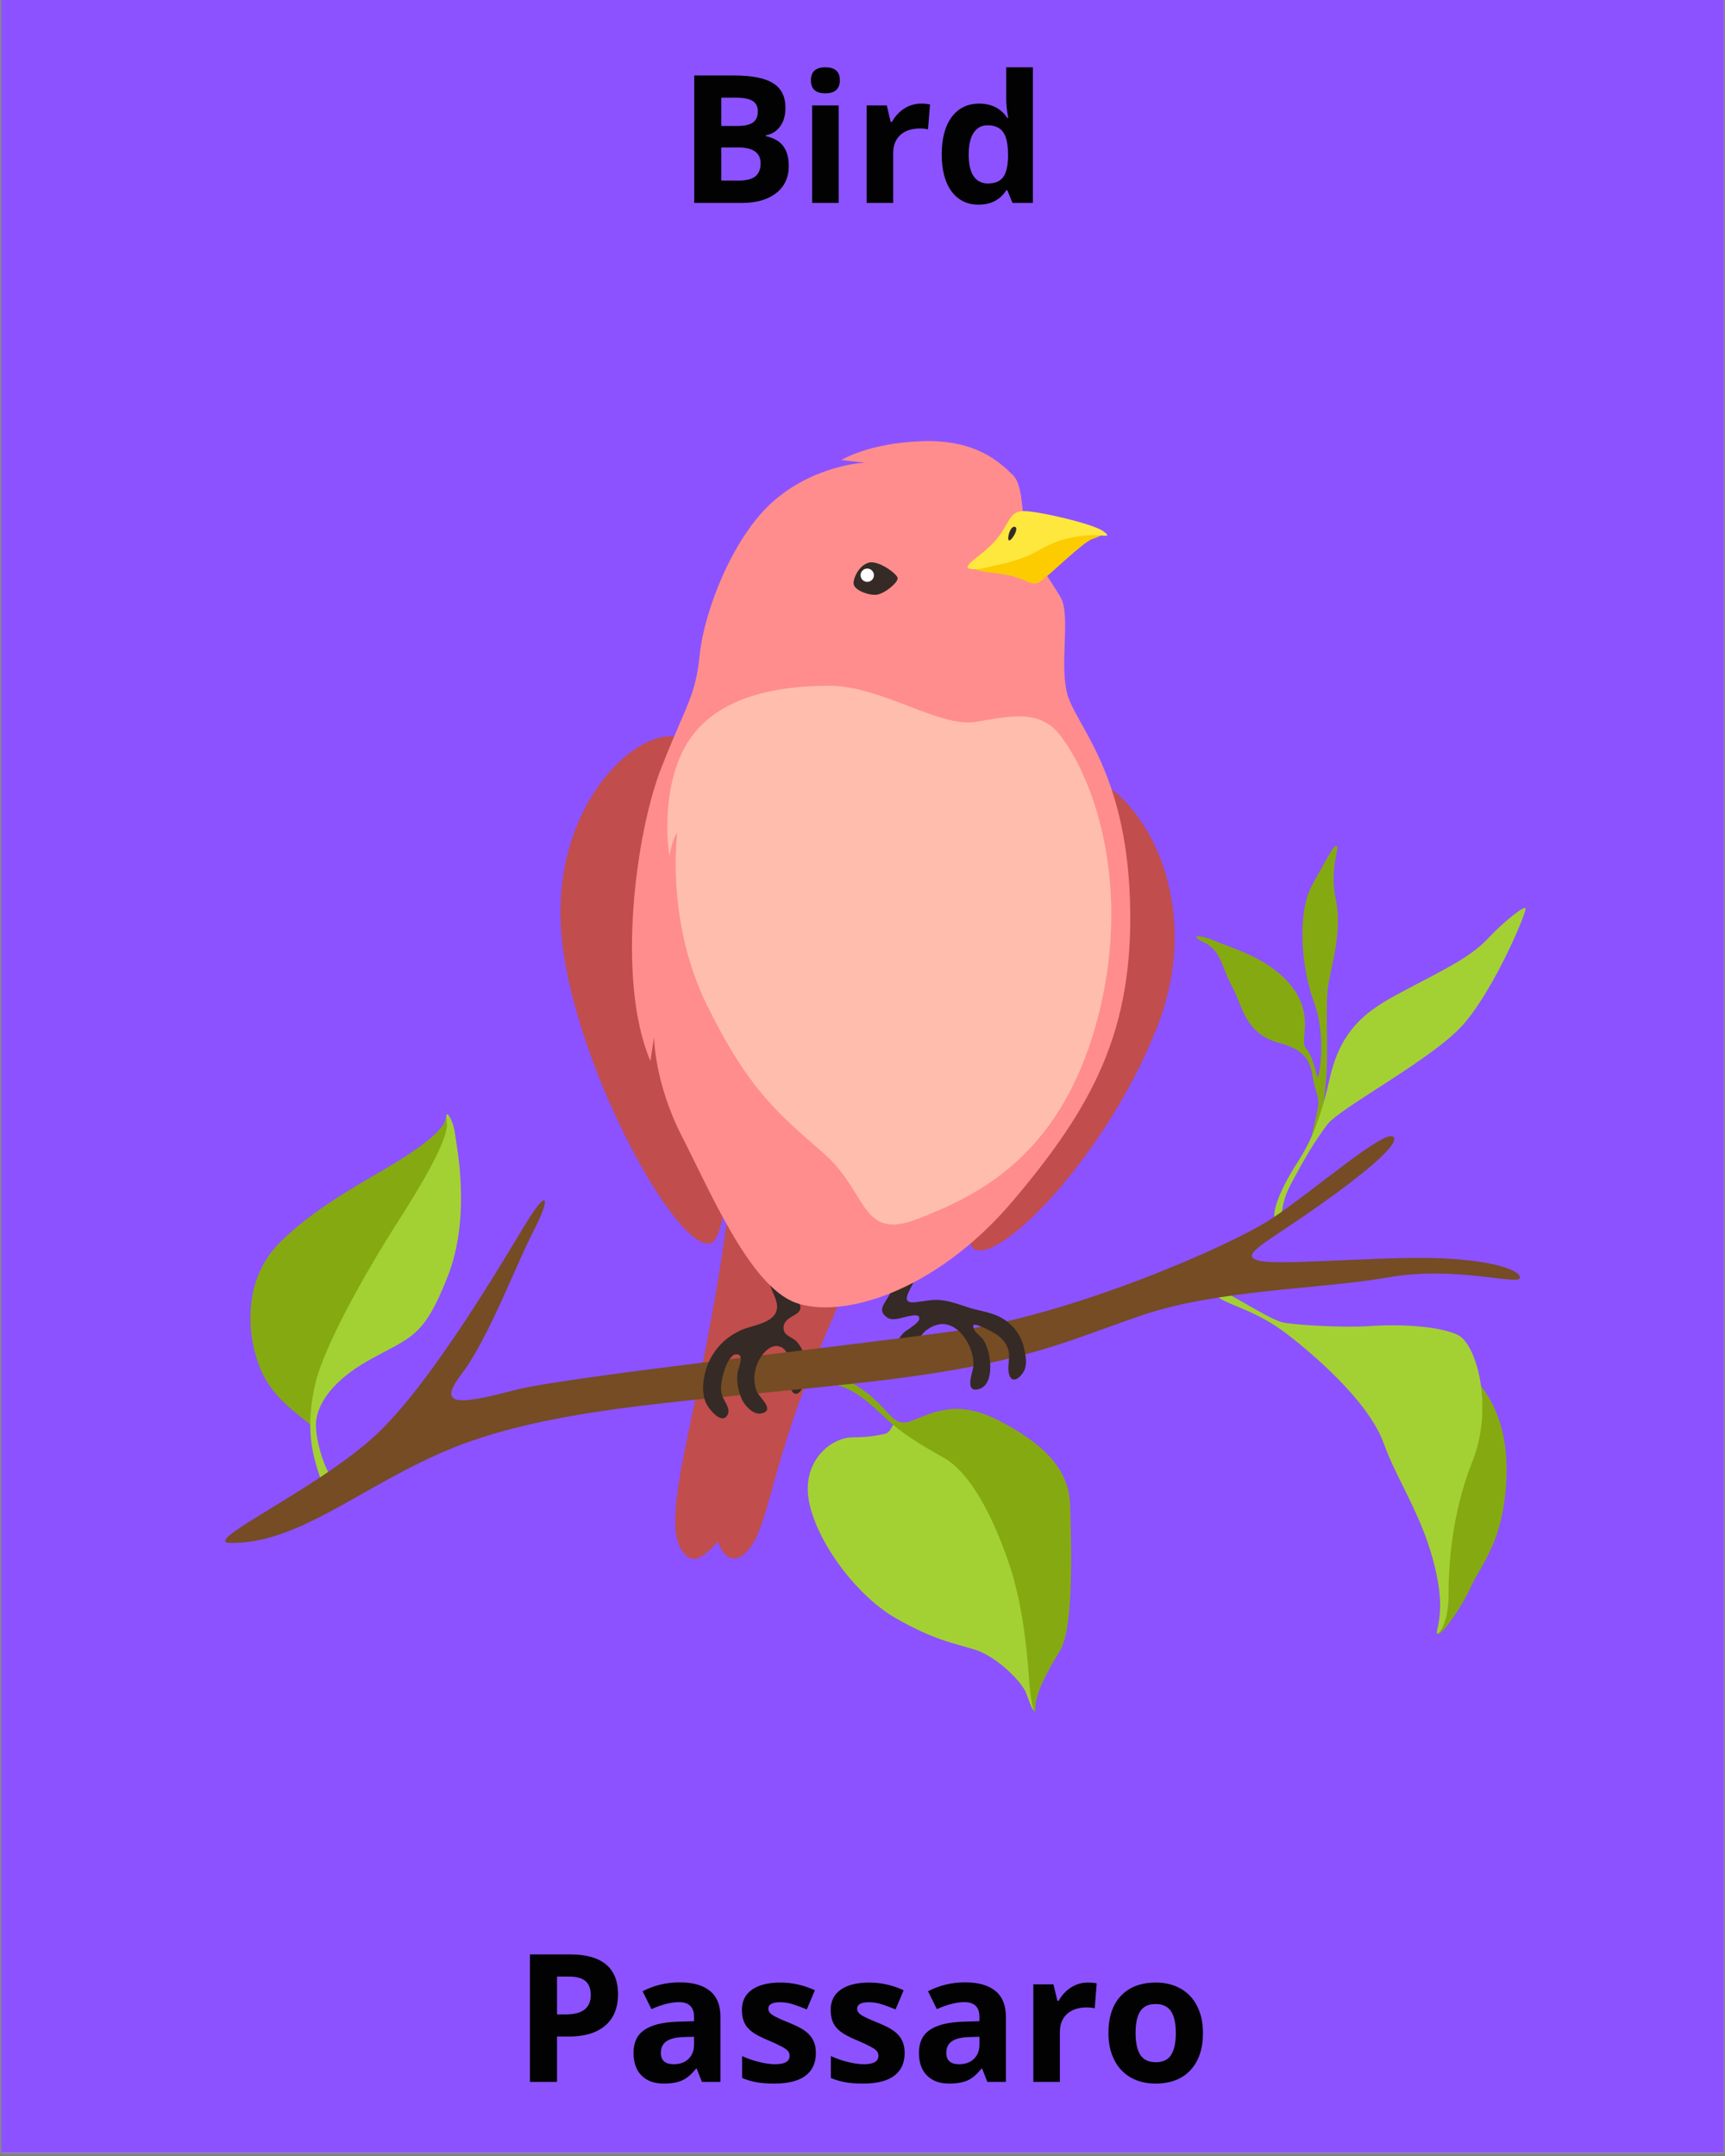 <svg xmlns="http://www.w3.org/2000/svg" xmlns:xlink="http://www.w3.org/1999/xlink" width="360" zoomAndPan="magnify" viewBox="0 0 270 337.5" height="450" preserveAspectRatio="xMidYMid meet" version="1.0"><rect x="0" y="0" width="270" height="337.5" fill="#808080" stroke="none"/><defs><g/><clipPath id="6b2ab40dd4"><path d="M 0.199 0 L 269.801 0 L 269.801 337 L 0.199 337 Z M 0.199 0 " clip-rule="nonzero"/></clipPath><clipPath id="c0914b77cb"><path d="M 126 223 L 163 223 L 163 267.973 L 126 267.973 Z M 126 223 " clip-rule="nonzero"/></clipPath><clipPath id="4d57471b7d"><path d="M 128.902 215.027 L 167.793 215.027 L 167.793 267.973 L 128.902 267.973 Z M 128.902 215.027 " clip-rule="nonzero"/></clipPath><clipPath id="a208b2c275"><path d="M 199.359 142.121 L 238.793 142.121 L 238.793 191.711 L 199.359 191.711 Z M 199.359 142.121 " clip-rule="nonzero"/></clipPath></defs><g clip-path="url(#6b2ab40dd4)"><path fill="#ffffff" d="M 0.199 0 L 269.801 0 L 269.801 337 L 0.199 337 Z M 0.199 0 " fill-opacity="1" fill-rule="nonzero"/><path fill="#8c52ff" d="M 0.199 0 L 269.801 0 L 269.801 337 L 0.199 337 Z M 0.199 0 " fill-opacity="1" fill-rule="nonzero"/></g><path fill="#c14d4d" d="M 114.133 188.383 C 109.992 221.57 101.891 239.637 107.742 243.762 C 109.527 245.02 112.336 241.281 112.336 241.281 C 112.336 241.281 113.863 246.117 116.953 242.816 C 120.617 238.902 120.32 229.152 130.164 206.734 C 142.492 178.676 117.949 157.797 114.133 188.383 " fill-opacity="1" fill-rule="nonzero"/><path fill="#352a25" d="M 145.855 206.285 C 145.285 206.07 144.566 206.105 143.875 206.191 C 144.242 206.992 142.039 208.098 141.59 208.5 C 140.711 209.297 139.902 210.715 140.047 211.941 C 140.16 212.906 140.75 214.543 141.965 214.555 C 143.43 214.57 143.074 212.762 143.125 211.797 C 143.223 210.004 144.48 208.191 146.207 207.516 C 146.492 207.402 146.77 207.332 147.047 207.297 C 146.684 206.875 146.328 206.469 145.855 206.285 " fill-opacity="1" fill-rule="nonzero"/><path fill="#352a25" d="M 124.758 210.082 C 124.234 209.473 123.375 209.312 122.926 208.73 C 122.574 209.41 122.188 210.066 121.773 210.711 C 122.457 210.809 123.059 211.348 123.418 212.359 C 123.93 213.801 123.543 215.164 123.652 216.648 C 123.723 217.617 124.246 218.664 125.113 217.953 C 125.613 217.547 126.039 216.199 126.164 215.57 C 126.535 213.695 126.008 211.543 124.758 210.082 " fill-opacity="1" fill-rule="nonzero"/><path fill="#85aa11" d="M 48.762 223.207 C 47.297 221.77 42.918 219.234 40.871 214.543 C 38.82 209.848 37.543 200.684 43.898 194.402 C 50.258 188.121 58.688 184.203 63.812 180.805 C 68.934 177.406 69.652 175.922 69.852 174.824 C 70.047 173.727 70.871 177.652 70.734 179.074 C 70.594 180.496 55.453 210.555 55.027 211.359 C 54.602 212.16 51 217.859 50.637 218.152 C 50.27 218.445 48.762 223.207 48.762 223.207 " fill-opacity="1" fill-rule="nonzero"/><path fill="#a3d133" d="M 52.207 234.715 C 51.855 235.57 50.641 233.082 49.727 230.137 C 48.816 227.191 47.832 223.172 49.355 216.602 C 50.879 210.035 58.539 197.086 61.945 191.781 C 65.348 186.477 70.387 178.305 69.938 175.637 C 69.484 172.969 70.938 175.242 71.207 177.387 C 71.48 179.531 73.805 190.402 70.039 199.918 C 66.273 209.434 64.414 209.219 57.832 212.879 C 51.25 216.539 49.395 220.57 49.453 223.172 C 49.508 225.77 50.633 229.234 51.512 230.668 C 52.391 232.098 53.098 232.547 52.207 234.715 " fill-opacity="1" fill-rule="nonzero"/><g clip-path="url(#c0914b77cb)"><path fill="#a3d133" d="M 139 224.207 C 138.625 224.523 138.242 224.5 137.629 224.629 C 136.23 224.918 134.828 224.988 133.402 225.008 C 129.91 225.055 125.215 228.973 126.719 235.5 C 128.223 242.027 134.363 249.957 140.156 253.281 C 145.949 256.609 148.934 257.148 152.445 258.188 C 155.957 259.227 160.027 263.309 160.664 265.152 C 161.297 266.992 161.598 267.621 161.805 267.758 C 162.012 267.891 160.863 263.508 162.012 259.875 C 163.16 256.238 161.859 244.152 161.355 241.977 C 160.855 239.801 159.148 236.293 158.023 234.387 C 156.898 232.484 147.586 223.324 146.527 223.309 C 145.188 223.289 143.93 223.32 142.672 223.531 C 141.719 223.691 141.109 223.047 140.188 223.027 C 139.625 223.016 139.695 223.301 139.355 223.797 C 139.234 223.977 139.117 224.105 139 224.207 " fill-opacity="1" fill-rule="nonzero"/></g><g clip-path="url(#4d57471b7d)"><path fill="#85aa11" d="M 142.523 222.48 C 146.246 221.074 149.887 218.906 156.762 222.586 C 163.637 226.262 167.344 230.121 167.5 235.676 C 167.66 241.227 168.16 254.82 165.895 258.441 C 163.629 262.062 162.105 265.199 162.07 267.266 C 162.035 269.328 161.355 266.516 161.137 263.738 C 160.918 260.961 160.438 251.996 157.875 244.594 C 155.312 237.191 151.891 230.516 147.605 228.129 C 144.32 226.297 141.254 224.488 138.504 221.895 C 136.465 219.973 134.25 217.848 131.508 216.965 C 130.797 216.738 129.109 216.773 128.922 215.812 C 128.707 214.695 130.227 215.121 130.789 215.309 C 132.504 215.879 134.227 216.938 135.664 218.027 C 136.977 219.023 138.043 220.176 139.148 221.383 C 140.125 222.453 141.113 223.012 142.523 222.48 " fill-opacity="1" fill-rule="nonzero"/></g><path fill="#85aa11" d="M 224.938 255.691 C 225.246 256.59 228.582 252.008 230.254 248.359 C 231.926 244.715 235.148 241.508 235.742 232.301 C 236.336 223.094 233.301 217.414 228.242 213.398 C 223.188 209.387 207.832 210.973 208.238 211.367 C 208.645 211.762 224.188 235.367 225.484 247.367 C 225.973 251.902 224.938 255.691 224.938 255.691 " fill-opacity="1" fill-rule="nonzero"/><path fill="#a3d133" d="M 224.938 255.691 C 225.477 255.781 226.75 253.57 226.738 249.531 C 226.727 245.492 227.094 237.242 230.465 228.762 C 233.832 220.285 231.148 210.387 228.168 208.969 C 225.191 207.555 219.086 207.266 214.59 207.574 C 210.094 207.883 202.477 207.395 200.738 207.004 C 199 206.613 193.902 203.379 191.969 202.43 C 190.031 201.484 189.27 202.602 191.977 203.805 C 194.684 205.012 197.738 205.98 201.516 208.887 C 205.289 211.793 214.176 219.27 216.562 225.895 C 218.953 232.52 223.66 238.645 225.156 248.188 C 225.945 253.23 224.609 255.641 224.938 255.691 " fill-opacity="1" fill-rule="nonzero"/><path fill="#85aa11" d="M 205.148 178.582 C 206.582 172.059 206.633 172.922 205.844 170.301 C 205.059 167.68 205.828 164.758 200.293 163.281 C 194.758 161.809 194.559 157.516 192.836 154.406 C 191.113 151.297 191.227 148.887 188.512 147.562 C 185.797 146.234 187.945 146.297 190.242 147.32 C 192.543 148.344 198.832 149.957 202.301 154.57 C 205.773 159.18 203.305 162.91 204.414 164.121 C 205.523 165.328 206.031 168.352 206.242 168.633 C 206.457 168.91 207.68 162.336 205.688 156.949 C 203.695 151.566 202.922 142.922 205.438 138.438 C 207.957 133.953 208.84 132.07 209.262 132.477 C 209.684 132.883 208.047 135.879 209.098 140.879 C 210.152 145.883 208.285 151.422 207.859 154.465 C 207.438 157.508 207.918 164.348 207.605 168.34 C 207.293 172.332 206.984 174.676 206.121 177.352 C 205.262 180.023 204.719 180.543 205.148 178.582 " fill-opacity="1" fill-rule="nonzero"/><g clip-path="url(#a208b2c275)"><path fill="#a3d133" d="M 238.793 142.223 C 238.816 141.594 235.566 144.047 232.848 146.957 C 230.125 149.867 225.996 151.793 220.523 154.691 C 215.051 157.594 210.082 160.102 208.125 168.836 C 206.168 177.57 204.059 180.387 202.445 182.98 C 200.828 185.57 198.527 190.285 199.82 191.434 C 201.113 192.582 199.832 189.59 201.906 185.652 C 203.977 181.711 205.703 178.738 207.738 176.047 C 209.773 173.352 224.43 165.719 229.141 160.258 C 233.852 154.801 238.754 143.352 238.793 142.223 " fill-opacity="1" fill-rule="nonzero"/></g><path fill="#754c24" d="M 35.98 241.523 C 31.414 241.41 49.461 233.176 58.551 224.891 C 67.641 216.602 79.285 196.41 82.543 191.145 C 85.805 185.883 86.215 187.48 83.496 192.723 C 80.777 197.965 76.398 209.68 72.164 215.199 C 67.934 220.719 73.027 219.535 80.898 217.531 C 88.77 215.527 131.543 210.836 149.625 208.344 C 167.707 205.852 192.566 195.051 199.043 190.77 C 205.516 186.488 216.766 176.66 218.102 177.969 C 219.434 179.277 210.664 185.875 203.938 190.469 C 197.211 195.059 194.191 196.559 196.973 197.332 C 199.75 198.109 213.254 196.883 222.582 196.91 C 231.906 196.941 237.754 198.527 237.91 199.961 C 238.062 201.395 228.055 198.066 217.277 199.961 C 206.504 201.855 190.645 201.805 178.484 205.977 C 166.32 210.152 159.945 213.703 134.055 216.539 C 108.164 219.375 89.691 220.168 74.125 225.449 C 58.555 230.734 47.68 241.812 35.98 241.523 " fill-opacity="1" fill-rule="nonzero"/><path fill="#352a25" d="M 160.254 210.918 C 159.754 208.703 158.164 206.887 156.109 205.977 C 154.668 205.336 153.023 205.156 151.547 204.664 C 151.168 204.539 150.777 204.406 150.379 204.273 C 149.25 203.906 148.066 203.566 146.922 203.496 C 145.688 203.422 144.449 203.742 143.227 203.859 C 140.727 204.094 142.516 201.961 143.031 200.598 C 143.266 199.98 144.391 197.102 142.719 197.578 C 141.906 197.809 140.973 199.625 140.562 200.316 C 139.898 201.434 139.328 202.578 138.625 203.668 C 138.035 204.578 137.707 205.328 138.715 206.137 C 139.66 206.898 141.023 206.281 142.043 206.078 C 142.43 206.004 143.527 205.703 143.82 206.102 C 144.203 206.617 143.371 207.281 142.605 207.805 C 143.461 207.805 144.324 207.918 145.137 208.125 C 145.465 207.875 145.82 207.664 146.207 207.516 C 149.824 206.094 152.684 211.027 152.344 213.957 C 152.246 214.801 151.086 217.664 152.781 217.527 C 156.047 217.262 155.152 210.996 153.656 209.43 C 153.152 208.902 152.465 208.453 152.336 207.734 C 152.324 207.648 152.316 207.559 152.348 207.477 C 152.566 206.949 155.438 208.562 155.75 208.754 C 156.742 209.355 157.574 210.277 157.859 211.426 C 158.18 212.727 157.523 214.105 158.031 215.375 C 158.602 216.805 160.051 215.293 160.395 214.352 C 160.793 213.266 160.496 212.004 160.254 210.918 " fill-opacity="1" fill-rule="nonzero"/><path fill="#352a25" d="M 119.676 211.672 C 120.531 210.766 121.48 210.484 122.25 210.859 C 122.707 210.309 123.234 209.824 123.824 209.402 C 123.293 209.105 122.777 208.82 122.66 208.117 C 122.637 207.977 122.633 207.844 122.645 207.719 C 122.824 205.688 126.109 206.129 125.078 203.914 C 124.539 202.746 124.156 201.461 123.523 200.32 C 123.094 199.547 122.297 198.188 121.348 197.953 C 120.508 197.742 120.059 198.359 120.059 199.094 C 120.059 200.543 120.914 201.988 121.387 203.312 C 122.719 207.074 118.137 207.25 115.98 208.227 C 114.031 209.109 112.469 210.469 111.395 212.328 C 110.266 214.281 109.629 217.188 110.391 219.375 C 110.719 220.32 112.953 223.234 113.883 221.469 C 114.422 220.449 113.223 219.266 112.988 218.305 C 112.633 216.855 113.098 215.246 113.605 213.895 C 113.812 213.344 114.441 212.098 115.109 212.016 C 116.703 211.809 115.566 214.125 115.465 214.789 C 115.246 216.238 115.527 217.734 116.129 219.062 C 116.57 220.035 117.902 221.484 119.094 221.27 C 121.461 220.844 118.875 218.762 118.496 217.887 C 117.613 215.863 118.168 213.27 119.676 211.672 " fill-opacity="1" fill-rule="nonzero"/><path fill="#c14d4d" d="M 106.547 115.535 C 100.371 113.238 86.559 125.316 87.805 145.332 C 89.055 165.352 106.121 196.77 111.383 194.551 C 116.648 192.336 116.461 119.223 106.547 115.535 " fill-opacity="1" fill-rule="nonzero"/><path fill="#c14d4d" d="M 152.383 195.477 C 148.152 192.637 162.707 116.957 171.852 122.082 C 181 127.211 187.957 143.504 181.074 160.898 C 173.082 181.098 156.301 198.109 152.383 195.477 " fill-opacity="1" fill-rule="nonzero"/><path fill="#ff8d8d" d="M 160.797 84.648 C 159.777 81.566 160.41 76.164 158.504 74.328 C 156.598 72.492 152.875 68.766 144.359 69.062 C 135.84 69.355 131.711 72.016 131.711 72.016 C 131.711 72.016 133.949 72.281 135.453 72.41 C 135.453 72.41 127.777 72.699 121.238 78.297 C 114.695 83.895 110.219 95.742 109.531 102.414 C 108.848 109.086 107.484 110.082 103.5 120.227 C 99.516 130.371 96.41 153.469 101.801 166.078 L 102.379 162.332 C 102.379 162.332 102.367 169.387 106.773 177.969 C 111.184 186.551 117.371 201.258 124.477 203.906 C 131.582 206.555 146.387 202.434 158.703 187.797 C 171.023 173.164 177.555 161.309 176.863 140.828 C 176.176 120.348 168.199 113.383 167.008 108.473 C 165.812 103.559 167.648 96.238 165.961 93.414 C 164.273 90.59 161.504 86.797 160.797 84.648 " fill-opacity="1" fill-rule="nonzero"/><path fill="#352a25" d="M 133.598 91.32 C 133.598 90.383 134.453 88.539 135.941 88.086 C 137.43 87.633 140.379 89.789 140.496 90.477 C 140.613 91.164 138.363 93.059 137.047 93.113 C 135.73 93.164 133.598 92.297 133.598 91.32 " fill-opacity="1" fill-rule="nonzero"/><path fill="#fccc00" d="M 152.465 88.895 C 152.887 89.688 156.113 89.512 158.703 90.262 C 161.293 91.012 161.602 91.832 162.887 90.992 C 164.168 90.152 169.516 84.836 171.023 84.355 C 172.535 83.875 173.133 83.457 171.125 83.203 C 169.117 82.953 163.047 83.684 160.141 85.48 C 157.238 87.273 151.914 87.852 152.465 88.895 " fill-opacity="1" fill-rule="nonzero"/><path fill="#ffe83e" d="M 151.492 88.895 C 151.059 88.219 154.211 86.641 156.109 84.254 C 158.008 81.867 158.016 80.055 160.141 80.004 C 162.27 79.953 171.043 81.957 172.684 83.156 C 174.328 84.355 172.375 83.652 170.668 83.777 C 168.473 83.934 166.008 84.219 162.887 85.984 C 159.336 87.996 156.664 88.246 154.672 88.777 C 152.68 89.309 151.625 89.109 151.492 88.895 " fill-opacity="1" fill-rule="nonzero"/><path fill="#352a25" d="M 157.957 84.598 C 157.547 84.562 158.055 82.309 158.828 82.461 C 159.598 82.613 158.367 84.637 157.957 84.598 " fill-opacity="1" fill-rule="nonzero"/><path fill="#ffbdae" d="M 165.961 115.129 C 162.891 111.137 158.633 111.969 152.828 112.984 C 147.027 114 138.09 107.352 129.781 107.348 C 121.473 107.344 112.934 109.086 108.375 115.129 C 103.816 121.168 104.215 130.695 104.785 134.008 C 104.785 134.008 105.133 131.527 106.016 130.289 C 106.016 130.289 104.09 144.09 110.711 157.473 C 117.328 170.855 122 174.469 128.969 180.586 C 135.941 186.703 134.652 194.34 143.742 190.77 C 152.832 187.199 165.723 181.227 171.535 160.406 C 177.352 139.59 171.512 122.34 165.961 115.129 " fill-opacity="1" fill-rule="nonzero"/><path fill="#ffffff" d="M 136.789 90.043 C 136.789 90.621 136.32 91.086 135.742 91.086 C 135.168 91.086 134.699 90.621 134.699 90.043 C 134.699 89.469 135.168 89.004 135.742 89.004 C 136.32 89.004 136.789 89.469 136.789 90.043 " fill-opacity="1" fill-rule="nonzero"/><g fill="#020202" fill-opacity="1"><g transform="translate(80.436, 325.899)"><g><path d="M 6.75 -10.562 L 8.141 -10.562 C 9.441 -10.562 10.414 -10.816 11.062 -11.328 C 11.707 -11.848 12.031 -12.598 12.031 -13.578 C 12.031 -14.566 11.758 -15.297 11.219 -15.766 C 10.676 -16.242 9.828 -16.484 8.672 -16.484 L 6.75 -16.484 Z M 16.297 -13.734 C 16.297 -11.586 15.625 -9.941 14.281 -8.797 C 12.938 -7.66 11.031 -7.094 8.562 -7.094 L 6.75 -7.094 L 6.75 0 L 2.516 0 L 2.516 -19.953 L 8.891 -19.953 C 11.305 -19.953 13.145 -19.43 14.406 -18.391 C 15.664 -17.348 16.297 -15.797 16.297 -13.734 Z M 16.297 -13.734 "/></g></g></g><g fill="#020202" fill-opacity="1"><g transform="translate(97.99, 325.899)"><g><path d="M 11.875 0 L 11.062 -2.078 L 10.953 -2.078 C 10.254 -1.191 9.535 -0.578 8.797 -0.234 C 8.055 0.098 7.086 0.266 5.891 0.266 C 4.43 0.266 3.281 -0.148 2.438 -0.984 C 1.594 -1.816 1.172 -3.008 1.172 -4.562 C 1.172 -6.176 1.738 -7.367 2.875 -8.141 C 4.008 -8.91 5.719 -9.336 8 -9.422 L 10.641 -9.5 L 10.641 -10.172 C 10.641 -11.711 9.848 -12.484 8.266 -12.484 C 7.047 -12.484 5.613 -12.117 3.969 -11.391 L 2.594 -14.188 C 4.352 -15.113 6.301 -15.578 8.438 -15.578 C 10.477 -15.578 12.047 -15.129 13.141 -14.234 C 14.234 -13.336 14.781 -11.984 14.781 -10.172 L 14.781 0 Z M 10.641 -7.062 L 9.031 -7.016 C 7.82 -6.984 6.922 -6.766 6.328 -6.359 C 5.742 -5.961 5.453 -5.352 5.453 -4.531 C 5.453 -3.352 6.125 -2.766 7.469 -2.766 C 8.426 -2.766 9.191 -3.039 9.766 -3.594 C 10.348 -4.156 10.641 -4.895 10.641 -5.812 Z M 10.641 -7.062 "/></g></g></g><g fill="#020202" fill-opacity="1"><g transform="translate(114.875, 325.899)"><g><path d="M 12.828 -4.531 C 12.828 -2.969 12.281 -1.773 11.188 -0.953 C 10.102 -0.141 8.477 0.266 6.312 0.266 C 5.207 0.266 4.266 0.191 3.484 0.047 C 2.703 -0.098 1.969 -0.316 1.281 -0.609 L 1.281 -4.047 C 2.051 -3.68 2.922 -3.375 3.891 -3.125 C 4.859 -2.883 5.711 -2.766 6.453 -2.766 C 7.961 -2.766 8.719 -3.203 8.719 -4.078 C 8.719 -4.41 8.617 -4.676 8.422 -4.875 C 8.223 -5.082 7.875 -5.316 7.375 -5.578 C 6.883 -5.836 6.234 -6.141 5.422 -6.484 C 4.242 -6.973 3.379 -7.426 2.828 -7.844 C 2.273 -8.258 1.875 -8.738 1.625 -9.281 C 1.375 -9.82 1.25 -10.488 1.25 -11.281 C 1.25 -12.645 1.773 -13.695 2.828 -14.438 C 3.879 -15.176 5.367 -15.547 7.297 -15.547 C 9.141 -15.547 10.93 -15.145 12.672 -14.344 L 11.406 -11.344 C 10.645 -11.664 9.93 -11.93 9.266 -12.141 C 8.598 -12.359 7.922 -12.469 7.234 -12.469 C 6.004 -12.469 5.391 -12.133 5.391 -11.469 C 5.391 -11.094 5.586 -10.77 5.984 -10.5 C 6.379 -10.227 7.242 -9.82 8.578 -9.281 C 9.773 -8.801 10.648 -8.348 11.203 -7.922 C 11.754 -7.504 12.16 -7.023 12.422 -6.484 C 12.691 -5.941 12.828 -5.289 12.828 -4.531 Z M 12.828 -4.531 "/></g></g></g><g fill="#020202" fill-opacity="1"><g transform="translate(128.77, 325.899)"><g><path d="M 12.828 -4.531 C 12.828 -2.969 12.281 -1.773 11.188 -0.953 C 10.102 -0.141 8.477 0.266 6.312 0.266 C 5.207 0.266 4.266 0.191 3.484 0.047 C 2.703 -0.098 1.969 -0.316 1.281 -0.609 L 1.281 -4.047 C 2.051 -3.68 2.922 -3.375 3.891 -3.125 C 4.859 -2.883 5.711 -2.766 6.453 -2.766 C 7.961 -2.766 8.719 -3.203 8.719 -4.078 C 8.719 -4.41 8.617 -4.676 8.422 -4.875 C 8.223 -5.082 7.875 -5.316 7.375 -5.578 C 6.883 -5.836 6.234 -6.141 5.422 -6.484 C 4.242 -6.973 3.379 -7.426 2.828 -7.844 C 2.273 -8.258 1.875 -8.738 1.625 -9.281 C 1.375 -9.82 1.25 -10.488 1.25 -11.281 C 1.25 -12.645 1.773 -13.695 2.828 -14.438 C 3.879 -15.176 5.367 -15.547 7.297 -15.547 C 9.141 -15.547 10.93 -15.145 12.672 -14.344 L 11.406 -11.344 C 10.645 -11.664 9.93 -11.93 9.266 -12.141 C 8.598 -12.359 7.922 -12.469 7.234 -12.469 C 6.004 -12.469 5.391 -12.133 5.391 -11.469 C 5.391 -11.094 5.586 -10.77 5.984 -10.5 C 6.379 -10.227 7.242 -9.82 8.578 -9.281 C 9.773 -8.801 10.648 -8.348 11.203 -7.922 C 11.754 -7.504 12.16 -7.023 12.422 -6.484 C 12.691 -5.941 12.828 -5.289 12.828 -4.531 Z M 12.828 -4.531 "/></g></g></g><g fill="#020202" fill-opacity="1"><g transform="translate(142.665, 325.899)"><g><path d="M 11.875 0 L 11.062 -2.078 L 10.953 -2.078 C 10.254 -1.191 9.535 -0.578 8.797 -0.234 C 8.055 0.098 7.086 0.266 5.891 0.266 C 4.43 0.266 3.281 -0.148 2.438 -0.984 C 1.594 -1.816 1.172 -3.008 1.172 -4.562 C 1.172 -6.176 1.738 -7.367 2.875 -8.141 C 4.008 -8.91 5.719 -9.336 8 -9.422 L 10.641 -9.5 L 10.641 -10.172 C 10.641 -11.711 9.848 -12.484 8.266 -12.484 C 7.047 -12.484 5.613 -12.117 3.969 -11.391 L 2.594 -14.188 C 4.352 -15.113 6.301 -15.578 8.438 -15.578 C 10.477 -15.578 12.047 -15.129 13.141 -14.234 C 14.234 -13.336 14.781 -11.984 14.781 -10.172 L 14.781 0 Z M 10.641 -7.062 L 9.031 -7.016 C 7.82 -6.984 6.922 -6.766 6.328 -6.359 C 5.742 -5.961 5.453 -5.352 5.453 -4.531 C 5.453 -3.352 6.125 -2.766 7.469 -2.766 C 8.426 -2.766 9.191 -3.039 9.766 -3.594 C 10.348 -4.156 10.641 -4.895 10.641 -5.812 Z M 10.641 -7.062 "/></g></g></g><g fill="#020202" fill-opacity="1"><g transform="translate(159.55, 325.899)"><g><path d="M 10.703 -15.547 C 11.266 -15.547 11.734 -15.504 12.109 -15.422 L 11.797 -11.516 C 11.453 -11.609 11.039 -11.656 10.562 -11.656 C 9.238 -11.656 8.203 -11.312 7.453 -10.625 C 6.711 -9.945 6.344 -8.992 6.344 -7.766 L 6.344 0 L 2.188 0 L 2.188 -15.266 L 5.344 -15.266 L 5.953 -12.688 L 6.156 -12.688 C 6.625 -13.551 7.258 -14.242 8.062 -14.766 C 8.875 -15.285 9.754 -15.547 10.703 -15.547 Z M 10.703 -15.547 "/></g></g></g><g fill="#020202" fill-opacity="1"><g transform="translate(172.244, 325.899)"><g><path d="M 5.5 -7.656 C 5.5 -6.145 5.742 -5.004 6.234 -4.234 C 6.734 -3.461 7.547 -3.078 8.672 -3.078 C 9.773 -3.078 10.57 -3.457 11.062 -4.219 C 11.551 -4.988 11.797 -6.133 11.797 -7.656 C 11.797 -9.164 11.547 -10.297 11.047 -11.047 C 10.555 -11.805 9.754 -12.188 8.641 -12.188 C 7.523 -12.188 6.723 -11.812 6.234 -11.062 C 5.742 -10.312 5.5 -9.176 5.5 -7.656 Z M 16.047 -7.656 C 16.047 -5.176 15.391 -3.234 14.078 -1.828 C 12.773 -0.43 10.953 0.266 8.609 0.266 C 7.148 0.266 5.859 -0.051 4.734 -0.688 C 3.617 -1.332 2.758 -2.254 2.156 -3.453 C 1.551 -4.648 1.25 -6.051 1.25 -7.656 C 1.25 -10.145 1.898 -12.082 3.203 -13.469 C 4.504 -14.852 6.332 -15.547 8.688 -15.547 C 10.156 -15.547 11.445 -15.227 12.562 -14.594 C 13.688 -13.957 14.547 -13.039 15.141 -11.844 C 15.742 -10.656 16.047 -9.258 16.047 -7.656 Z M 16.047 -7.656 "/></g></g></g><g fill="#020202" fill-opacity="1"><g transform="translate(106.144, 31.769)"><g><path d="M 2.516 -19.953 L 8.719 -19.953 C 11.551 -19.953 13.602 -19.547 14.875 -18.734 C 16.156 -17.93 16.797 -16.656 16.797 -14.906 C 16.797 -13.707 16.516 -12.727 15.953 -11.969 C 15.398 -11.207 14.66 -10.75 13.734 -10.594 L 13.734 -10.453 C 14.992 -10.172 15.906 -9.645 16.469 -8.875 C 17.031 -8.102 17.312 -7.07 17.312 -5.781 C 17.312 -3.969 16.648 -2.551 15.328 -1.531 C 14.016 -0.508 12.234 0 9.984 0 L 2.516 0 Z M 6.75 -12.047 L 9.203 -12.047 C 10.348 -12.047 11.176 -12.223 11.688 -12.578 C 12.207 -12.93 12.469 -13.52 12.469 -14.344 C 12.469 -15.102 12.188 -15.648 11.625 -15.984 C 11.062 -16.316 10.176 -16.484 8.969 -16.484 L 6.75 -16.484 Z M 6.75 -8.688 L 6.75 -3.5 L 9.5 -3.5 C 10.664 -3.5 11.523 -3.719 12.078 -4.156 C 12.629 -4.602 12.906 -5.285 12.906 -6.203 C 12.906 -7.859 11.723 -8.688 9.359 -8.688 Z M 6.75 -8.688 "/></g></g></g><g fill="#020202" fill-opacity="1"><g transform="translate(124.926, 31.769)"><g><path d="M 2 -19.203 C 2 -20.555 2.754 -21.234 4.266 -21.234 C 5.773 -21.234 6.531 -20.555 6.531 -19.203 C 6.531 -18.555 6.344 -18.051 5.969 -17.688 C 5.594 -17.332 5.023 -17.156 4.266 -17.156 C 2.754 -17.156 2 -17.836 2 -19.203 Z M 6.344 0 L 2.188 0 L 2.188 -15.266 L 6.344 -15.266 Z M 6.344 0 "/></g></g></g><g fill="#020202" fill-opacity="1"><g transform="translate(133.457, 31.769)"><g><path d="M 10.703 -15.547 C 11.266 -15.547 11.734 -15.504 12.109 -15.422 L 11.797 -11.516 C 11.453 -11.609 11.039 -11.656 10.562 -11.656 C 9.238 -11.656 8.203 -11.312 7.453 -10.625 C 6.711 -9.945 6.344 -8.992 6.344 -7.766 L 6.344 0 L 2.188 0 L 2.188 -15.266 L 5.344 -15.266 L 5.953 -12.688 L 6.156 -12.688 C 6.625 -13.551 7.258 -14.242 8.062 -14.766 C 8.875 -15.285 9.754 -15.547 10.703 -15.547 Z M 10.703 -15.547 "/></g></g></g><g fill="#020202" fill-opacity="1"><g transform="translate(146.152, 31.769)"><g><path d="M 7.016 0.266 C 5.223 0.266 3.812 -0.426 2.781 -1.812 C 1.758 -3.207 1.25 -5.141 1.25 -7.609 C 1.25 -10.109 1.77 -12.055 2.812 -13.453 C 3.852 -14.848 5.289 -15.547 7.125 -15.547 C 9.039 -15.547 10.504 -14.801 11.516 -13.312 L 11.656 -13.312 C 11.445 -14.445 11.344 -15.457 11.344 -16.344 L 11.344 -21.234 L 15.516 -21.234 L 15.516 0 L 12.328 0 L 11.516 -1.984 L 11.344 -1.984 C 10.395 -0.484 8.953 0.266 7.016 0.266 Z M 8.469 -3.047 C 9.539 -3.047 10.32 -3.352 10.812 -3.969 C 11.312 -4.594 11.582 -5.645 11.625 -7.125 L 11.625 -7.578 C 11.625 -9.211 11.367 -10.383 10.859 -11.094 C 10.359 -11.801 9.539 -12.156 8.406 -12.156 C 7.477 -12.156 6.754 -11.758 6.234 -10.969 C 5.723 -10.188 5.469 -9.047 5.469 -7.547 C 5.469 -6.047 5.727 -4.922 6.25 -4.172 C 6.77 -3.422 7.508 -3.047 8.469 -3.047 Z M 8.469 -3.047 "/></g></g></g></svg>
